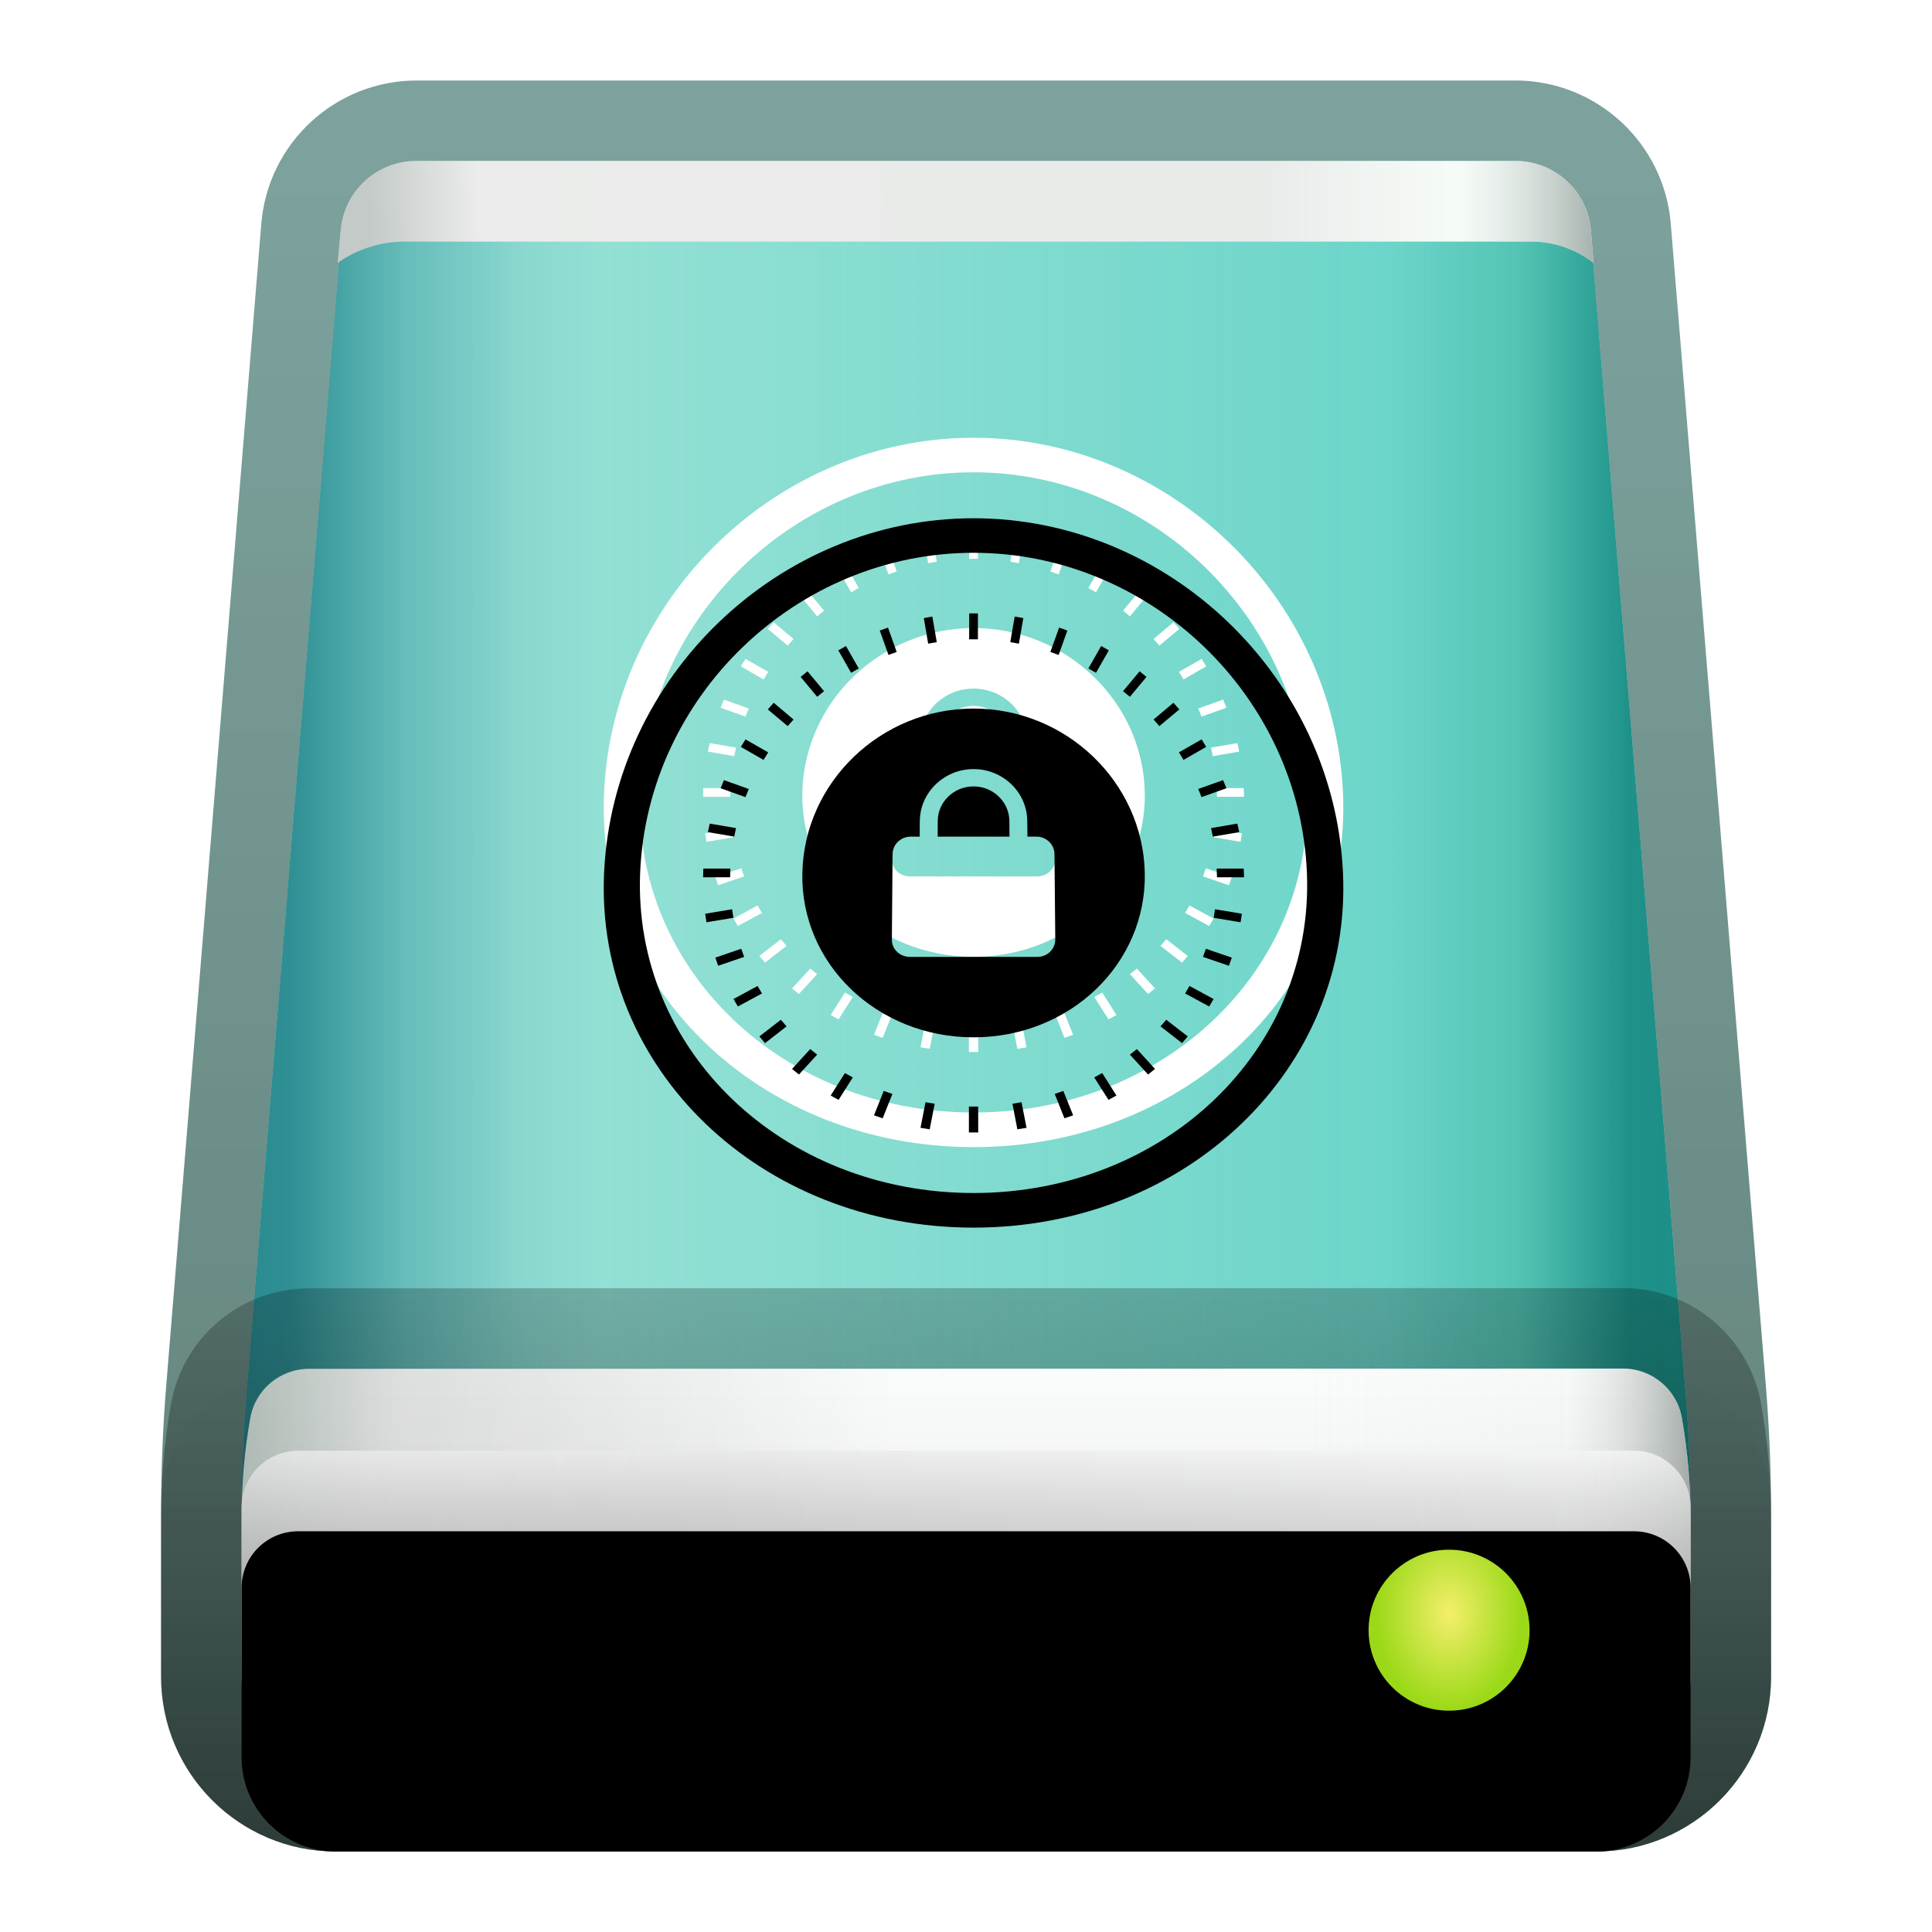 <svg xmlns="http://www.w3.org/2000/svg" xmlns:xlink="http://www.w3.org/1999/xlink" width="24" height="24" viewBox="0 0 24 24">
  <defs>
    <filter id="drive-harddisk-encrypted-a" width="123.8%" height="121.7%" x="-11.9%" y="-10.9%" filterUnits="objectBoundingBox">
      <feOffset in="SourceAlpha" result="shadowOffsetOuter1"/>
      <feGaussianBlur in="shadowOffsetOuter1" result="shadowBlurOuter1" stdDeviation=".5"/>
      <feColorMatrix in="shadowBlurOuter1" result="shadowMatrixOuter1" values="0 0 0 0 0   0 0 0 0 0   0 0 0 0 0  0 0 0 0.15 0"/>
      <feMerge>
        <feMergeNode in="shadowMatrixOuter1"/>
        <feMergeNode in="SourceGraphic"/>
      </feMerge>
    </filter>
    <linearGradient id="drive-harddisk-encrypted-b" x1="-5.578%" x2="95.89%" y1="40.232%" y2="40.232%">
      <stop offset="0%" stop-color="#2D8A94"/>
      <stop offset="29.932%" stop-color="#81D7C6"/>
      <stop offset="83.27%" stop-color="#5FD0C3"/>
      <stop offset="92.574%" stop-color="#44BDAB"/>
      <stop offset="100%" stop-color="#0C857D"/>
    </linearGradient>
    <linearGradient id="drive-harddisk-encrypted-d" x1="128.548%" x2="3.376%" y1="32.065%" y2="32.065%">
      <stop offset="0%" stop-color="#B2F1EE" stop-opacity="0"/>
      <stop offset="87.281%" stop-color="#B3F2EF" stop-opacity=".452"/>
      <stop offset="93.737%" stop-color="#77CACC" stop-opacity=".467"/>
      <stop offset="100%" stop-color="#0C767F" stop-opacity=".5"/>
    </linearGradient>
    <path id="drive-harddisk-encrypted-c" d="M3.364,1.562 L17.011,1.562 C17.499,1.562 17.906,1.937 17.945,2.424 L19.125,16.844 C19.167,17.352 19.188,17.862 19.188,18.372 L19.188,20.391 C19.188,21.038 18.663,21.562 18.016,21.562 L2.359,21.562 C1.712,21.562 1.188,21.038 1.188,20.391 L1.188,18.372 C1.188,17.862 1.208,17.352 1.25,16.844 L2.43,2.424 C2.469,1.937 2.876,1.562 3.364,1.562 Z"/>
    <linearGradient id="drive-harddisk-encrypted-e" x1="50%" x2="50%" y1="2.631%" y2="100%">
      <stop offset="0%" stop-color="#00473E" stop-opacity=".508"/>
      <stop offset="100%" stop-color="#003428" stop-opacity=".62"/>
    </linearGradient>
    <linearGradient id="drive-harddisk-encrypted-f" x1="50%" x2="2.738%" y1="49.672%" y2="49.798%">
      <stop offset="0%" stop-color="#FCFDFC"/>
      <stop offset="81.318%" stop-color="#FFF"/>
      <stop offset="100%" stop-color="#BDC6C4"/>
    </linearGradient>
    <linearGradient id="drive-harddisk-encrypted-h" x1="99.734%" x2="73.708%" y1="100%" y2="100%">
      <stop offset="0%" stop-color="#A5B0AC"/>
      <stop offset="41.965%" stop-color="#E8F6EE" stop-opacity=".314"/>
      <stop offset="100%" stop-color="#CBCFCD" stop-opacity=".397"/>
    </linearGradient>
    <path id="drive-harddisk-encrypted-g" d="M3.354,1.562 L17.015,1.562 C17.501,1.562 17.907,1.935 17.949,2.42 L17.983,2.827 L17.983,2.827 C17.761,2.655 17.488,2.562 17.208,2.562 L3.219,2.562 C2.919,2.562 2.627,2.655 2.381,2.827 L2.381,2.827 L2.381,2.827 L2.42,2.412 C2.465,1.931 2.87,1.562 3.354,1.562 Z"/>
    <linearGradient id="drive-harddisk-encrypted-i" x1="44.527%" x2="0%" y1="48.439%" y2="47.758%">
      <stop offset="0%" stop-color="#FEFEFE"/>
      <stop offset="77.706%" stop-color="#D8D8D8"/>
      <stop offset="100%" stop-color="#A2AEA8"/>
    </linearGradient>
    <linearGradient id="drive-harddisk-encrypted-k" x1="100%" x2="74.044%" y1="100%" y2="100%">
      <stop offset="0%" stop-color="#AAB0AD"/>
      <stop offset="32.662%" stop-color="#E9F1F0" stop-opacity=".314"/>
      <stop offset="100%" stop-color="#F1FAF6" stop-opacity=".233"/>
    </linearGradient>
    <path id="drive-harddisk-encrypted-j" d="M19.08,17.178 C19.152,17.588 19.188,18.003 19.188,18.42 L19.188,20.391 C19.188,21.038 18.663,21.562 18.016,21.562 L2.359,21.562 C1.712,21.562 1.188,21.038 1.188,20.391 L1.188,18.418 C1.188,18.003 1.223,17.589 1.295,17.18 C1.357,16.825 1.665,16.566 2.026,16.566 L18.347,16.563 C18.709,16.563 19.018,16.822 19.08,17.178 Z"/>
    <linearGradient id="drive-harddisk-encrypted-l" x1="50%" x2="50%" y1="-20.244%" y2="100%">
      <stop offset="0%" stop-opacity=".18"/>
      <stop offset="100%" stop-opacity=".467"/>
    </linearGradient>
    <linearGradient id="drive-harddisk-encrypted-m" x1="100%" x2="0%" y1="50%" y2="52.443%">
      <stop offset="0%" stop-color="#E3E3E3"/>
      <stop offset="68.204%" stop-color="#C1BFC1"/>
      <stop offset="100%" stop-color="#CBCBCB"/>
    </linearGradient>
    <linearGradient id="drive-harddisk-encrypted-o" x1="50%" x2="50%" y1="0%" y2="100%">
      <stop offset="0%" stop-color="#FFF" stop-opacity=".5"/>
      <stop offset="100%" stop-opacity=".326"/>
    </linearGradient>
    <linearGradient id="drive-harddisk-encrypted-q" x1="50%" x2="50%" y1="-13.675%" y2="100%">
      <stop offset="0%" stop-opacity="0"/>
      <stop offset="100%" stop-opacity=".111"/>
    </linearGradient>
    <path id="drive-harddisk-encrypted-n" d="M1.891,17.584 L18.484,17.584 C18.873,17.584 19.188,17.898 19.188,18.287 L19.188,20.391 C19.188,21.038 18.663,21.562 18.016,21.562 L2.359,21.562 C1.712,21.562 1.188,21.038 1.188,20.391 L1.188,18.287 C1.188,17.898 1.502,17.584 1.891,17.584 Z"/>
    <filter id="drive-harddisk-encrypted-p" width="116.7%" height="175.4%" x="-8.3%" y="-37.7%" filterUnits="objectBoundingBox">
      <feOffset dy="1" in="SourceAlpha" result="shadowOffsetInner1"/>
      <feComposite in="shadowOffsetInner1" in2="SourceAlpha" k2="-1" k3="1" operator="arithmetic" result="shadowInnerInner1"/>
      <feColorMatrix in="shadowInnerInner1" values="0 0 0 0 1   0 0 0 0 1   0 0 0 0 1  0 0 0 1 0"/>
    </filter>
    <radialGradient id="drive-harddisk-encrypted-r" cx="54.402%" cy="50%" r="50%" fx="54.402%" fy="50%" gradientTransform="matrix(0 1 -1.144 0 1.116 -.044)">
      <stop offset="0%" stop-color="#4A5D00" stop-opacity=".477"/>
      <stop offset="100%" stop-color="#465900" stop-opacity=".693"/>
    </radialGradient>
    <radialGradient id="drive-harddisk-encrypted-s" cx="50%" cy="39.587%" r="60.364%" fx="50%" fy="39.587%" gradientTransform="matrix(0 1 -.75 0 .797 -.104)">
      <stop offset="0%" stop-color="#F4EF6B"/>
      <stop offset="99.921%" stop-color="#9BD918"/>
    </radialGradient>
    <path id="drive-harddisk-encrypted-t" d="M12.094,5.438 C14.517,5.438 16.572,7.41 16.683,9.844 C16.794,12.278 14.739,14.25 12.094,14.25 C9.448,14.25 7.393,12.278 7.504,9.844 C7.615,7.41 9.67,5.438 12.094,5.438 Z M12.094,5.867 C9.897,5.867 8.042,7.648 7.952,9.844 C7.862,12.04 9.716,13.82 12.094,13.82 C14.472,13.82 16.326,12.04 16.235,9.844 C16.145,7.648 14.291,5.867 12.094,5.867 Z M12.151,12.746 L12.152,13.068 L12.036,13.068 L12.036,12.746 L12.151,12.746 Z M12.69,12.692 L12.752,13.01 L12.638,13.029 L12.577,12.711 L12.69,12.692 Z M11.497,12.692 L11.611,12.711 L11.549,13.029 L11.435,13.01 L11.497,12.692 Z M13.209,12.552 L13.331,12.855 L13.223,12.892 L13.102,12.589 L13.209,12.552 Z M10.978,12.552 L11.086,12.589 L10.965,12.892 L10.857,12.855 L10.978,12.552 Z M13.692,12.33 L13.869,12.609 L13.77,12.663 L13.593,12.384 L13.692,12.33 Z M10.496,12.33 L10.594,12.384 L10.417,12.663 L10.319,12.609 L10.496,12.33 Z M14.123,12.032 L14.348,12.279 L14.262,12.348 L14.036,12.101 L14.123,12.032 Z M10.065,12.032 L10.151,12.101 L9.925,12.348 L9.839,12.279 L10.065,12.032 Z M14.488,11.668 L14.755,11.875 L14.684,11.958 L14.416,11.75 L14.488,11.668 Z M9.7,11.668 L9.771,11.75 L9.504,11.958 L9.433,11.875 L9.7,11.668 Z M12.094,7.802 C13.245,7.802 14.197,8.716 14.221,9.844 C14.244,10.972 13.292,11.886 12.094,11.886 C10.895,11.886 9.943,10.972 9.967,9.844 C9.991,8.716 10.943,7.802 12.094,7.802 Z M14.776,11.248 L15.076,11.41 L15.021,11.503 L14.722,11.341 L14.776,11.248 Z M9.411,11.248 L9.466,11.341 L9.166,11.503 L9.112,11.41 L9.411,11.248 Z M9.208,10.786 L9.244,10.887 L8.921,10.997 L8.886,10.896 L9.208,10.786 Z M14.98,10.786 L15.302,10.896 L15.266,10.997 L14.944,10.887 L14.98,10.786 Z M12.094,8.554 C11.741,8.554 11.45,8.823 11.428,9.161 L11.426,9.199 L11.425,9.393 L11.314,9.393 C11.199,9.393 11.104,9.476 11.09,9.583 L11.088,9.608 L11.079,10.672 C11.078,10.782 11.164,10.873 11.276,10.885 L11.303,10.887 L12.885,10.887 C13.001,10.887 13.095,10.804 13.107,10.697 L13.109,10.672 L13.099,9.608 C13.098,9.498 13.011,9.407 12.9,9.394 L12.874,9.393 L12.763,9.393 L12.761,9.199 C12.759,8.843 12.46,8.554 12.094,8.554 Z M15.093,10.295 L15.427,10.351 L15.411,10.457 L15.077,10.401 L15.093,10.295 Z M9.094,10.295 L9.111,10.401 L8.776,10.457 L8.76,10.351 L9.094,10.295 Z M15.45,9.79 L15.454,9.898 L15.118,9.898 L15.114,9.79 L15.45,9.79 Z M9.073,9.79 L9.07,9.898 L8.734,9.898 L8.737,9.79 L9.073,9.79 Z M12.094,8.769 C12.327,8.769 12.519,8.945 12.537,9.167 L12.539,9.199 L12.54,9.393 L11.648,9.393 L11.649,9.199 C11.65,8.962 11.849,8.769 12.094,8.769 Z M15.371,9.231 L15.394,9.337 L15.066,9.393 L15.044,9.287 L15.371,9.231 Z M8.816,9.231 L9.143,9.287 L9.121,9.393 L8.794,9.337 L8.816,9.231 Z M15.194,8.691 L15.235,8.792 L14.926,8.902 L14.885,8.801 L15.194,8.691 Z M8.993,8.691 L9.302,8.801 L9.261,8.902 L8.952,8.792 L8.993,8.691 Z M14.927,8.185 L14.984,8.278 L14.702,8.44 L14.645,8.346 L14.927,8.185 Z M9.261,8.185 L9.543,8.346 L9.485,8.44 L9.203,8.278 L9.261,8.185 Z M14.577,7.73 L14.65,7.813 L14.402,8.02 L14.33,7.938 L14.577,7.73 Z M9.611,7.73 L9.858,7.938 L9.785,8.02 L9.538,7.813 L9.611,7.73 Z M14.157,7.339 L14.242,7.409 L14.036,7.656 L13.951,7.586 L14.157,7.339 Z M10.031,7.339 L10.237,7.586 L10.151,7.656 L9.946,7.409 L10.031,7.339 Z M13.679,7.025 L13.774,7.079 L13.615,7.358 L13.52,7.304 L13.679,7.025 Z M10.509,7.025 L10.668,7.304 L10.573,7.358 L10.414,7.079 L10.509,7.025 Z M13.157,6.796 L13.259,6.833 L13.151,7.136 L13.048,7.099 L13.157,6.796 Z M11.031,6.796 L11.139,7.099 L11.037,7.136 L10.929,6.833 L11.031,6.796 Z M12.605,6.659 L12.712,6.678 L12.657,6.996 L12.55,6.977 L12.605,6.659 Z M11.582,6.659 L11.637,6.977 L11.53,6.996 L11.476,6.678 L11.582,6.659 Z M12.148,6.62 L12.148,6.942 L12.039,6.942 L12.04,6.62 L12.148,6.62 Z"/>
    <filter id="drive-harddisk-encrypted-u" width="176.2%" height="179.4%" x="-38.1%" y="-39.7%" filterUnits="objectBoundingBox">
      <feGaussianBlur in="SourceAlpha" result="shadowBlurInner1" stdDeviation="3"/>
      <feOffset dy="1" in="shadowBlurInner1" result="shadowOffsetInner1"/>
      <feComposite in="shadowOffsetInner1" in2="SourceAlpha" k2="-1" k3="1" operator="arithmetic" result="shadowInnerInner1"/>
      <feColorMatrix in="shadowInnerInner1" values="0 0 0 0 0.51   0 0 0 0 1   0 0 0 0 0.8  0 0 0 0.65 0"/>
    </filter>
  </defs>
  <g fill="none" fill-rule="evenodd">
    <g filter="url(#drive-harddisk-encrypted-a)" transform="translate(1.813 .438)">
      <use fill="url(#drive-harddisk-encrypted-b)" xlink:href="#drive-harddisk-encrypted-c"/>
      <use fill="url(#drive-harddisk-encrypted-d)" fill-opacity=".8" xlink:href="#drive-harddisk-encrypted-c"/>
      <path fill="url(#drive-harddisk-encrypted-e)" fill-rule="nonzero" d="M17.011,0.562 L3.364,0.562 C2.355,0.562 1.515,1.337 1.433,2.342 L0.253,16.762 C0.209,17.298 0.188,17.835 0.188,18.372 L0.188,20.391 C0.188,21.59 1.16,22.562 2.359,22.562 L18.016,22.562 C19.215,22.562 20.188,21.59 20.188,20.391 L20.188,18.372 C20.188,17.835 20.166,17.298 20.122,16.762 L18.942,2.342 C18.86,1.337 18.02,0.562 17.011,0.562 Z M17.011,1.562 C17.499,1.562 17.906,1.937 17.945,2.424 L19.125,16.844 C19.167,17.352 19.188,17.862 19.188,18.372 L19.188,20.391 C19.188,21.038 18.663,21.562 18.016,21.562 L2.359,21.562 C1.712,21.562 1.188,21.038 1.188,20.391 L1.188,18.372 C1.188,17.862 1.208,17.352 1.25,16.844 L2.43,2.424 C2.469,1.937 2.876,1.562 3.364,1.562 L17.011,1.562 Z"/>
      <use fill="url(#drive-harddisk-encrypted-f)" xlink:href="#drive-harddisk-encrypted-g"/>
      <use fill="url(#drive-harddisk-encrypted-h)" xlink:href="#drive-harddisk-encrypted-g"/>
      <use fill="url(#drive-harddisk-encrypted-i)" xlink:href="#drive-harddisk-encrypted-j"/>
      <use fill="url(#drive-harddisk-encrypted-k)" xlink:href="#drive-harddisk-encrypted-j"/>
      <path fill="url(#drive-harddisk-encrypted-l)" fill-rule="nonzero" d="M18.347,15.563 L2.026,15.566 C1.18,15.566 0.456,16.174 0.31,17.008 C0.228,17.473 0.188,17.945 0.188,18.418 L0.188,20.391 C0.188,21.59 1.16,22.562 2.359,22.562 L18.016,22.562 C19.215,22.562 20.188,21.59 20.188,20.391 L20.188,18.42 C20.188,17.946 20.147,17.473 20.065,17.006 C19.919,16.172 19.195,15.562 18.347,15.563 Z M18.347,16.563 C18.709,16.563 19.018,16.822 19.08,17.178 C19.152,17.588 19.188,18.003 19.188,18.42 L19.188,20.391 C19.188,21.038 18.663,21.562 18.016,21.562 L2.359,21.562 C1.712,21.562 1.188,21.038 1.188,20.391 L1.188,18.418 C1.188,18.003 1.223,17.589 1.295,17.18 C1.357,16.825 1.665,16.566 2.026,16.566 L18.347,16.563 Z"/>
      <use fill="url(#drive-harddisk-encrypted-m)" fill-opacity=".6" xlink:href="#drive-harddisk-encrypted-n"/>
      <use fill="url(#drive-harddisk-encrypted-o)" xlink:href="#drive-harddisk-encrypted-n"/>
      <use fill="#000" filter="url(#drive-harddisk-encrypted-p)" xlink:href="#drive-harddisk-encrypted-n"/>
      <path stroke="url(#drive-harddisk-encrypted-q)" d="M18.484,17.084 C18.817,17.084 19.117,17.218 19.335,17.436 C19.553,17.654 19.688,17.954 19.688,18.287 L19.688,18.287 L19.688,20.391 C19.688,20.852 19.5,21.27 19.198,21.573 C18.895,21.875 18.477,22.062 18.016,22.062 L18.016,22.062 L2.359,22.062 C1.898,22.062 1.48,21.875 1.177,21.573 C0.875,21.27 0.688,20.852 0.688,20.391 L0.688,20.391 L0.688,18.287 C0.688,17.954 0.822,17.654 1.04,17.436 C1.258,17.218 1.558,17.084 1.891,17.084 L1.891,17.084 Z"/>
      <path fill="url(#drive-harddisk-encrypted-r)" d="M16.188,20.75 C16.705,20.75 17.125,20.414 17.125,20 C17.125,19.586 16.705,19.25 16.188,19.25 C15.67,19.25 15.25,19.586 15.25,20 C15.25,20.414 15.67,20.75 16.188,20.75 Z"/>
      <ellipse cx="16.188" cy="19.813" fill="url(#drive-harddisk-encrypted-s)" rx="1" ry="1"/>
    </g>
    <use fill="#FFF" xlink:href="#drive-harddisk-encrypted-t"/>
    <use fill="#000" filter="url(#drive-harddisk-encrypted-u)" xlink:href="#drive-harddisk-encrypted-t"/>
  </g>
</svg>
